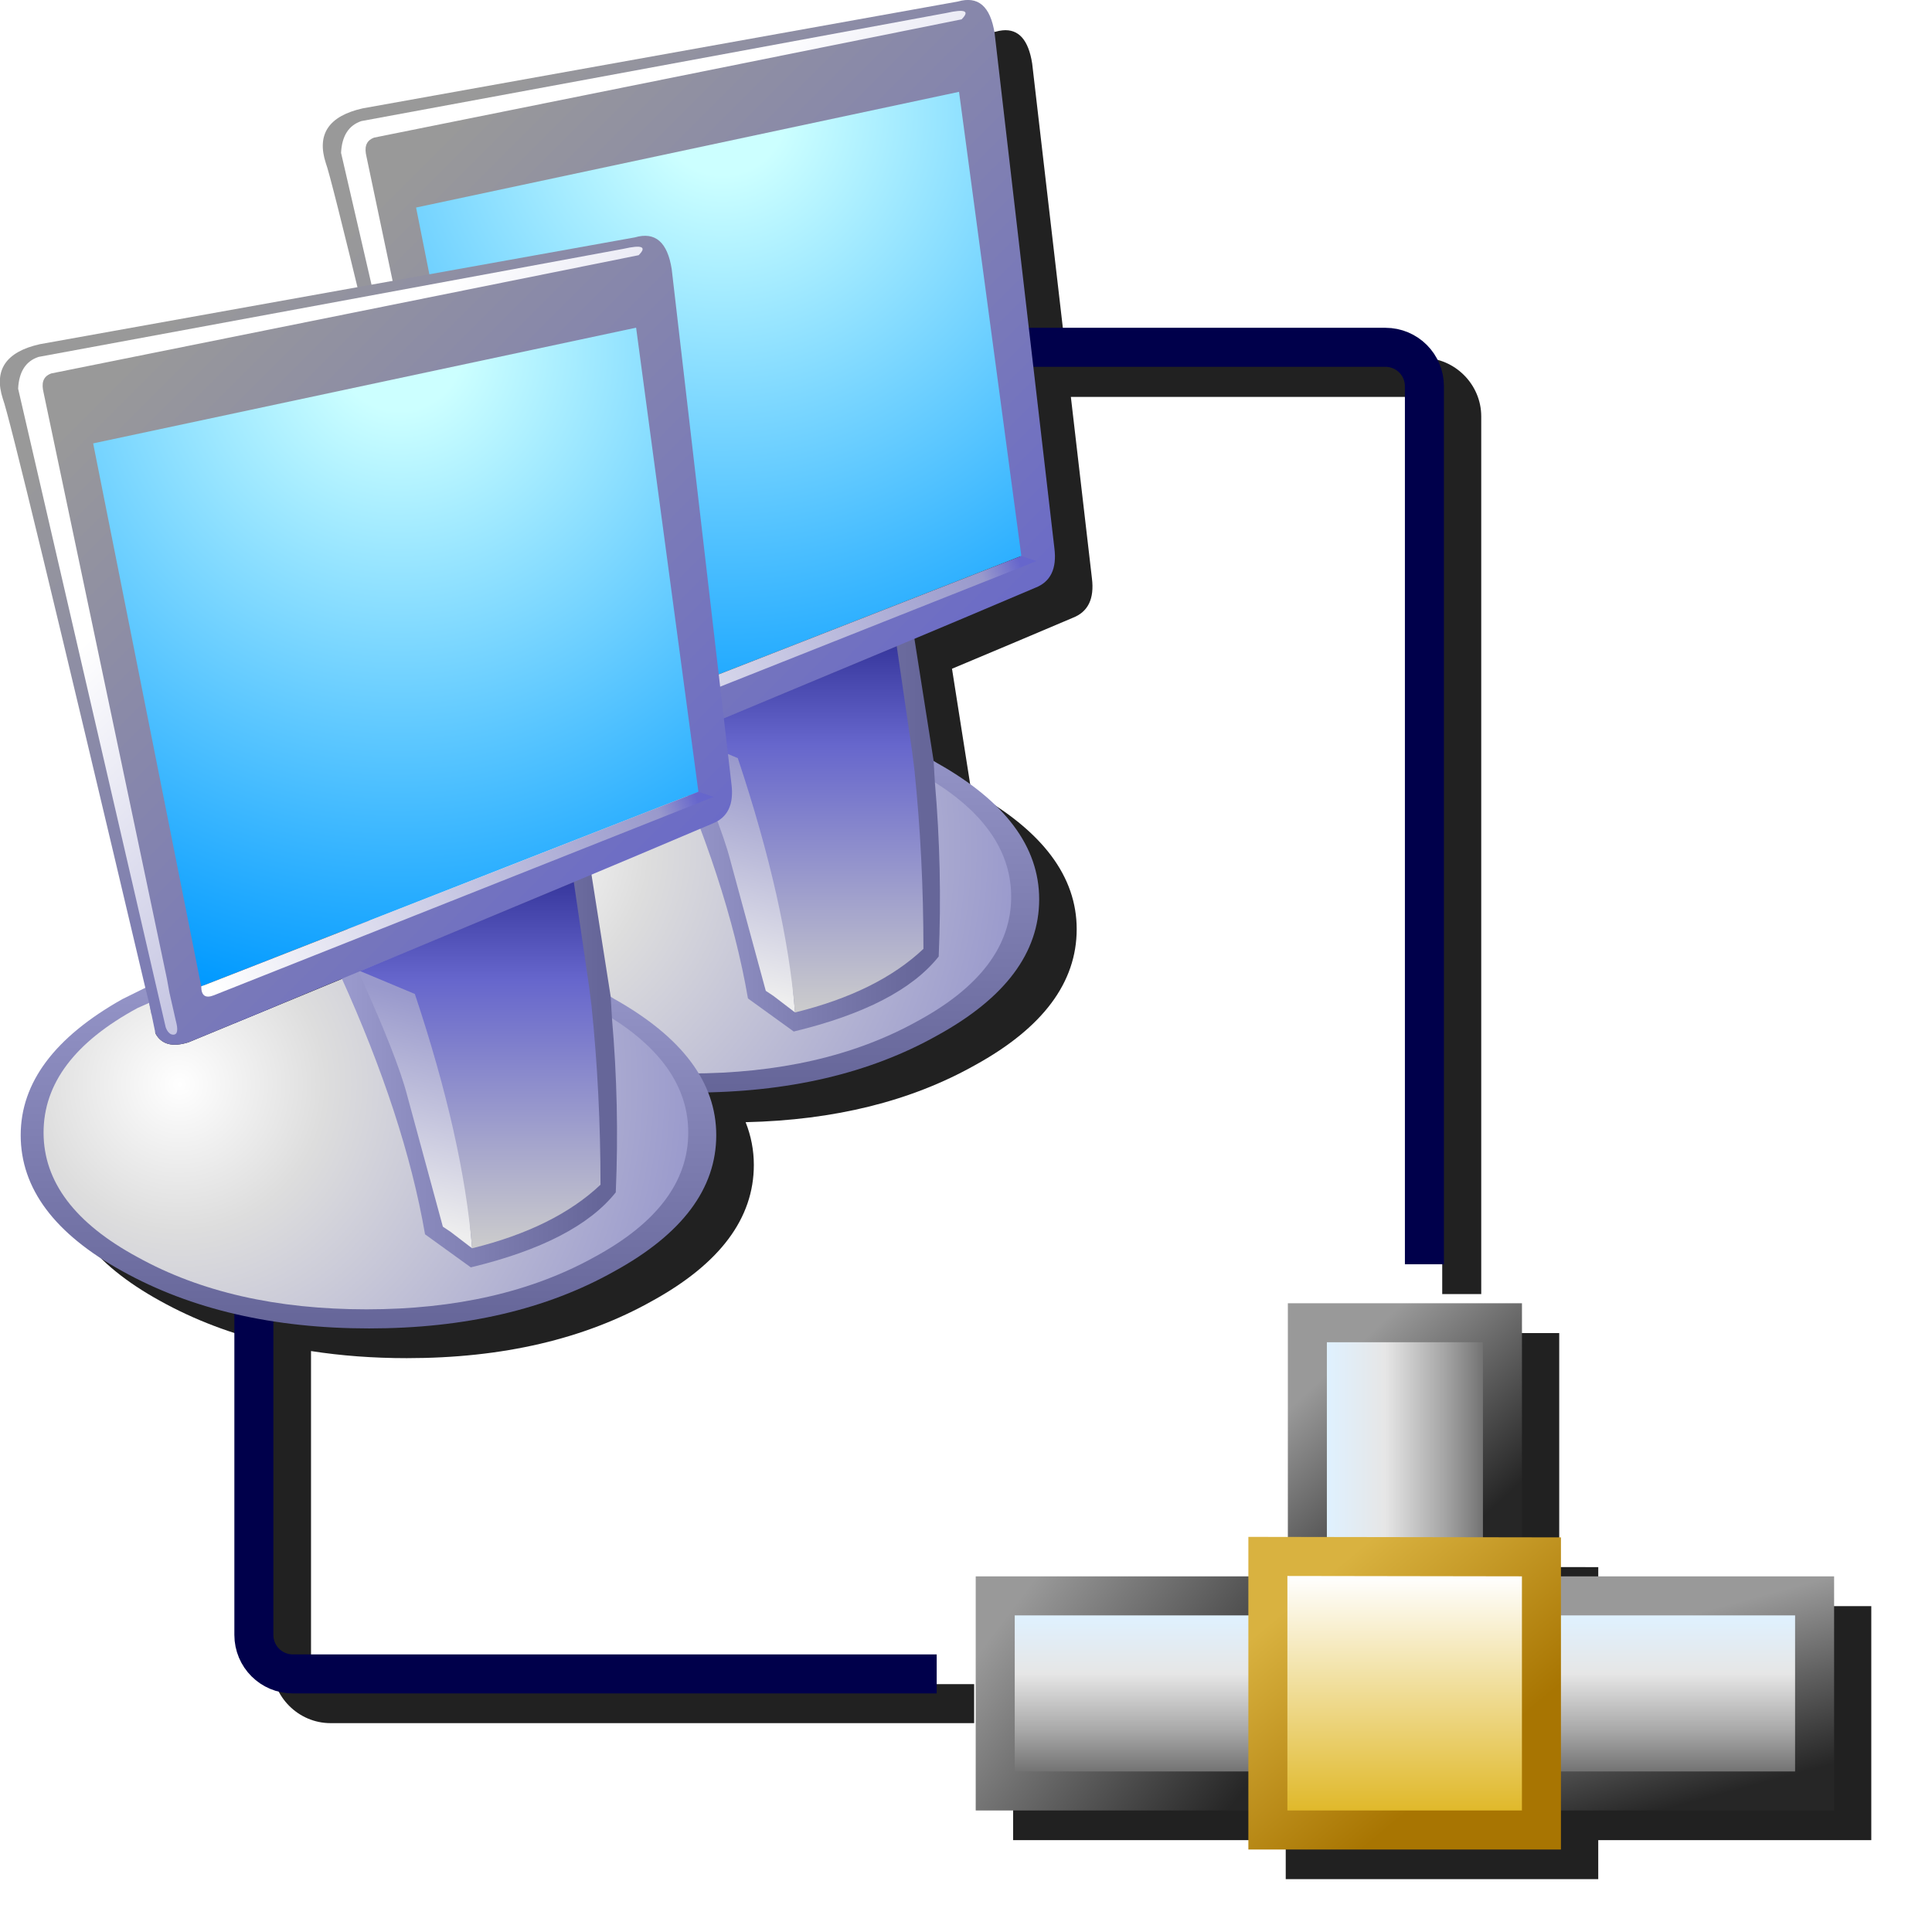 <?xml version="1.0" encoding="UTF-8" standalone="no"?>
<svg
   inkscape:export-ydpi="96"
   inkscape:export-xdpi="96"
   inkscape:export-filename="/media/klapeto/Αρχεία/WindowsXP Theme/Vectors/RASTER/Ethernet.png"
   sodipodi:docname="ethernet.svg"
   inkscape:version="1.1.1 (3bf5ae0d25, 2021-09-20)"
   id="svg8"
   version="1.1"
   viewBox="0 0 256 256"
   height="256"
   width="256"
   xmlns:inkscape="http://www.inkscape.org/namespaces/inkscape"
   xmlns:sodipodi="http://sodipodi.sourceforge.net/DTD/sodipodi-0.dtd"
   xmlns:xlink="http://www.w3.org/1999/xlink"
   xmlns="http://www.w3.org/2000/svg"
   xmlns:svg="http://www.w3.org/2000/svg"
   xmlns:rdf="http://www.w3.org/1999/02/22-rdf-syntax-ns#"
   xmlns:cc="http://creativecommons.org/ns#"
   xmlns:dc="http://purl.org/dc/elements/1.1/">
  <defs
     id="defs2">
    <linearGradient
       inkscape:collect="always"
       id="linearGradient10309">
      <stop
         style="stop-color:#d9b240;stop-opacity:1;"
         offset="0"
         id="stop10305" />
      <stop
         style="stop-color:#a87502;stop-opacity:1"
         offset="1"
         id="stop10307" />
    </linearGradient>
    <linearGradient
       inkscape:collect="always"
       id="linearGradient1476">
      <stop
         style="stop-color:#999999;stop-opacity:1"
         offset="0"
         id="stop1472" />
      <stop
         style="stop-color:#262626;stop-opacity:1"
         offset="1"
         id="stop1474" />
    </linearGradient>
    <linearGradient
       y2="14.5"
       x2="-62.932"
       y1="18.5"
       x1="-62.932"
       gradientUnits="userSpaceOnUse"
       id="linearGradient1485-7"
       xlink:href="#linearGradient1070"
       inkscape:collect="always" />
    <linearGradient
       id="linearGradient1070"
       inkscape:collect="always">
      <stop
         id="stop1066"
         offset="0"
         style="stop-color:#737373;stop-opacity:1" />
      <stop
         style="stop-color:#a6a6a6;stop-opacity:1"
         offset="0.25"
         id="stop1072" />
      <stop
         id="stop1074"
         offset="0.625"
         style="stop-color:#e6e6e6;stop-opacity:1" />
      <stop
         id="stop1068"
         offset="1"
         style="stop-color:#dff1ff;stop-opacity:1" />
    </linearGradient>
    <linearGradient
       inkscape:collect="always"
       xlink:href="#linearGradient1471"
       id="linearGradient1473"
       x1="-57.932"
       y1="10.5"
       x2="-57.932"
       y2="4.5"
       gradientUnits="userSpaceOnUse"
       gradientTransform="translate(16.5,8.489)" />
    <linearGradient
       inkscape:collect="always"
       id="linearGradient1471">
      <stop
         style="stop-color:#e0b92b;stop-opacity:1"
         offset="0"
         id="stop1467" />
      <stop
         style="stop-color:#ffffff;stop-opacity:1"
         offset="1"
         id="stop1469" />
    </linearGradient>
    <linearGradient
       y2="14.5"
       x2="-62.932"
       y1="18.5"
       x1="-62.932"
       gradientUnits="userSpaceOnUse"
       id="linearGradient1334"
       xlink:href="#linearGradient1070"
       inkscape:collect="always" />
    <linearGradient
       y2="14.5"
       x2="-62.932"
       y1="18.5"
       x1="-62.932"
       gradientUnits="userSpaceOnUse"
       id="linearGradient1336"
       xlink:href="#linearGradient1070"
       inkscape:collect="always" />
    <linearGradient
       x2="819.2"
       x1="-819.2"
       spreadMethod="pad"
       id="gradient18-61-9"
       gradientUnits="userSpaceOnUse"
       gradientTransform="matrix(0,0.009,0.017,0,-55.109,18.181)">
      <stop
         id="stop175-5-8"
         stop-color="#9999cc"
         offset="0.0" />
      <stop
         id="stop177-9-4"
         stop-color="#666699"
         offset="1.0" />
    </linearGradient>
    <radialGradient
       spreadMethod="pad"
       r="819.2"
       id="gradient19-4-8"
       gradientUnits="userSpaceOnUse"
       gradientTransform="matrix(0.025,0,0,0.025,-62.509,16.131)"
       cy="0"
       cx="0">
      <stop
         id="stop180-9-1"
         stop-color="#ffffff"
         offset="0.0" />
      <stop
         id="stop182-09-0"
         stop-color="#dddddd"
         offset="0.282" />
      <stop
         id="stop184-1-3"
         stop-color="#9999cc"
         offset="1.0" />
    </radialGradient>
    <linearGradient
       x2="819.2"
       x1="-819.2"
       spreadMethod="pad"
       id="gradient24-7-0"
       gradientUnits="userSpaceOnUse"
       gradientTransform="matrix(-0.006,0,0,0.009,-50.909,15.031)">
      <stop
         id="stop211-71-4"
         stop-color="#666699"
         offset="0.0" />
      <stop
         id="stop213-1-4"
         stop-color="#9999cc"
         offset="1.0" />
    </linearGradient>
    <linearGradient
       x2="819.2"
       x1="-819.2"
       spreadMethod="pad"
       id="gradient26-5-4"
       gradientUnits="userSpaceOnUse"
       gradientTransform="matrix(-0.002,0.005,0.004,0.001,-53.259,17.131)">
      <stop
         id="stop223-9-4"
         stop-color="#9999cc"
         offset="0.0" />
      <stop
         id="stop225-7-7"
         stop-color="#eeeeee"
         offset="1.0" />
    </linearGradient>
    <linearGradient
       x2="819.2"
       x1="-819.2"
       spreadMethod="pad"
       id="gradient20-7-6"
       gradientUnits="userSpaceOnUse"
       gradientTransform="matrix(-0.014,-0.014,-0.016,0.016,-53.709,-0.119)">
      <stop
         id="stop187-6-3"
         stop-color="#6666cc"
         offset="0.0" />
      <stop
         id="stop189-7-1"
         stop-color="#999999"
         offset="1.0" />
    </linearGradient>
    <linearGradient
       x2="819.2"
       x1="-819.2"
       spreadMethod="pad"
       id="gradient21-3-7"
       gradientUnits="userSpaceOnUse"
       gradientTransform="matrix(-0.01,-0.01,-0.015,0.015,-51.859,0.781)">
      <stop
         id="stop192-6-5"
         stop-color="#9999cc"
         offset="0.0" />
      <stop
         id="stop194-5-9"
         stop-color="#ffffff"
         offset="1.0" />
    </linearGradient>
    <linearGradient
       x2="819.2"
       x1="-819.2"
       spreadMethod="pad"
       id="gradient25-6-6"
       gradientUnits="userSpaceOnUse"
       gradientTransform="matrix(0,0.009,0.006,0,-50.859,15.181)">
      <stop
         id="stop216-39-2"
         stop-color="#333399"
         offset="0.0" />
      <stop
         id="stop218-4-1"
         stop-color="#6666cc"
         offset="0.286" />
      <stop
         id="stop220-8-7"
         stop-color="#cccccc"
         offset="1.0" />
    </linearGradient>
    <radialGradient
       spreadMethod="pad"
       r="819.2"
       id="gradient22-1-8"
       gradientUnits="userSpaceOnUse"
       gradientTransform="matrix(0.032,0,0,0.032,-53.859,-12.819)"
       cy="0"
       cx="0">
      <stop
         id="stop197-2-5"
         stop-color="#ccffff"
         offset="0.0" />
      <stop
         id="stop199-93-7"
         stop-color="#ccffff"
         offset="0.094" />
      <stop
         id="stop201-9-4"
         stop-color="#0099ff"
         offset="1.0" />
    </radialGradient>
    <linearGradient
       x2="819.2"
       x1="-819.2"
       spreadMethod="pad"
       id="gradient23-0-1"
       gradientUnits="userSpaceOnUse"
       gradientTransform="matrix(-0.011,0.006,8e-4,0.002,-51.609,8.731)">
      <stop
         id="stop204-8-8"
         stop-color="#6666cc"
         offset="0.0" />
      <stop
         id="stop206-8-5"
         stop-color="#9999cc"
         offset="0.078" />
      <stop
         id="stop208-50-9"
         stop-color="#ffffff"
         offset="1.0" />
    </linearGradient>
    <linearGradient
       gradientTransform="matrix(0,0.009,0.017,0,-55.109,18.181)"
       gradientUnits="userSpaceOnUse"
       id="gradient18-61-9-4"
       spreadMethod="pad"
       x1="-819.2"
       x2="819.2">
      <stop
         offset="0.0"
         stop-color="#9999cc"
         id="stop175-5-8-3" />
      <stop
         offset="1.0"
         stop-color="#666699"
         id="stop177-9-4-3" />
    </linearGradient>
    <radialGradient
       cx="0"
       cy="0"
       gradientTransform="matrix(0.025,0,0,0.025,-62.509,16.131)"
       gradientUnits="userSpaceOnUse"
       id="gradient19-4-8-3"
       r="819.2"
       spreadMethod="pad">
      <stop
         offset="0.0"
         stop-color="#ffffff"
         id="stop180-9-1-8" />
      <stop
         offset="0.282"
         stop-color="#dddddd"
         id="stop182-09-0-6" />
      <stop
         offset="1.0"
         stop-color="#9999cc"
         id="stop184-1-3-0" />
    </radialGradient>
    <linearGradient
       gradientTransform="matrix(-0.006,0,0,0.009,-50.909,15.031)"
       gradientUnits="userSpaceOnUse"
       id="gradient24-7-0-4"
       spreadMethod="pad"
       x1="-819.2"
       x2="819.2">
      <stop
         offset="0.0"
         stop-color="#666699"
         id="stop211-71-4-8" />
      <stop
         offset="1.0"
         stop-color="#9999cc"
         id="stop213-1-4-8" />
    </linearGradient>
    <linearGradient
       gradientTransform="matrix(-0.002,0.005,0.004,0.001,-53.259,17.131)"
       gradientUnits="userSpaceOnUse"
       id="gradient26-5-4-8"
       spreadMethod="pad"
       x1="-819.2"
       x2="819.2">
      <stop
         offset="0.0"
         stop-color="#9999cc"
         id="stop223-9-4-9" />
      <stop
         offset="1.0"
         stop-color="#eeeeee"
         id="stop225-7-7-7" />
    </linearGradient>
    <linearGradient
       gradientTransform="matrix(-0.014,-0.014,-0.016,0.016,-53.709,-0.119)"
       gradientUnits="userSpaceOnUse"
       id="gradient20-7-6-7"
       spreadMethod="pad"
       x1="-819.2"
       x2="819.2">
      <stop
         offset="0.0"
         stop-color="#6666cc"
         id="stop187-6-3-6" />
      <stop
         offset="1.0"
         stop-color="#999999"
         id="stop189-7-1-4" />
    </linearGradient>
    <linearGradient
       gradientTransform="matrix(-0.01,-0.01,-0.015,0.015,-51.859,0.781)"
       gradientUnits="userSpaceOnUse"
       id="gradient21-3-7-3"
       spreadMethod="pad"
       x1="-819.2"
       x2="819.2">
      <stop
         offset="0.0"
         stop-color="#9999cc"
         id="stop192-6-5-0" />
      <stop
         offset="1.0"
         stop-color="#ffffff"
         id="stop194-5-9-3" />
    </linearGradient>
    <linearGradient
       gradientTransform="matrix(0,0.009,0.006,0,-50.859,15.181)"
       gradientUnits="userSpaceOnUse"
       id="gradient25-6-6-0"
       spreadMethod="pad"
       x1="-819.2"
       x2="819.2">
      <stop
         offset="0.0"
         stop-color="#333399"
         id="stop216-39-2-9" />
      <stop
         offset="0.286"
         stop-color="#6666cc"
         id="stop218-4-1-2" />
      <stop
         offset="1.0"
         stop-color="#cccccc"
         id="stop220-8-7-5" />
    </linearGradient>
    <radialGradient
       cx="0"
       cy="0"
       gradientTransform="matrix(0.032,0,0,0.032,-53.859,-12.819)"
       gradientUnits="userSpaceOnUse"
       id="gradient22-1-8-4"
       r="819.2"
       spreadMethod="pad">
      <stop
         offset="0.0"
         stop-color="#ccffff"
         id="stop197-2-5-0" />
      <stop
         offset="0.094"
         stop-color="#ccffff"
         id="stop199-93-7-5" />
      <stop
         offset="1.0"
         stop-color="#0099ff"
         id="stop201-9-4-9" />
    </radialGradient>
    <linearGradient
       gradientTransform="matrix(-0.011,0.006,8e-4,0.002,-51.609,8.731)"
       gradientUnits="userSpaceOnUse"
       id="gradient23-0-1-4"
       spreadMethod="pad"
       x1="-819.2"
       x2="819.2">
      <stop
         offset="0.0"
         stop-color="#6666cc"
         id="stop204-8-8-6" />
      <stop
         offset="0.078"
         stop-color="#9999cc"
         id="stop206-8-5-9" />
      <stop
         offset="1.0"
         stop-color="#ffffff"
         id="stop208-50-9-2" />
    </linearGradient>
    <filter
       inkscape:collect="always"
       style="color-interpolation-filters:sRGB"
       id="filter2565"
       x="-0.048"
       y="-0.048"
       width="1.096"
       height="1.096">
      <feGaussianBlur
         inkscape:collect="always"
         stdDeviation="4.88"
         id="feGaussianBlur2567" />
    </filter>
    <linearGradient
       inkscape:collect="always"
       xlink:href="#linearGradient1476"
       id="linearGradient1478"
       x1="-65.284"
       y1="14.13"
       x2="-61.315"
       y2="17.826"
       gradientUnits="userSpaceOnUse" />
    <linearGradient
       inkscape:collect="always"
       xlink:href="#linearGradient1476"
       id="linearGradient8944"
       x1="-61.571"
       y1="14.336"
       x2="-60.356"
       y2="18.82"
       gradientUnits="userSpaceOnUse" />
    <linearGradient
       inkscape:collect="always"
       xlink:href="#linearGradient1476"
       id="linearGradient9332"
       x1="-66.465"
       y1="14.274"
       x2="-60.441"
       y2="18.836"
       gradientUnits="userSpaceOnUse" />
    <linearGradient
       inkscape:collect="always"
       xlink:href="#linearGradient10309"
       id="linearGradient10311"
       x1="-43.667"
       y1="13.161"
       x2="-39.832"
       y2="17.77"
       gradientUnits="userSpaceOnUse" />
  </defs>
  <sodipodi:namedview
     inkscape:snap-global="true"
     inkscape:bbox-paths="false"
     fit-margin-bottom="0"
     fit-margin-right="0"
     fit-margin-left="0"
     fit-margin-top="0"
     inkscape:bbox-nodes="true"
     inkscape:snap-bbox="true"
     inkscape:window-maximized="1"
     inkscape:window-y="0"
     inkscape:window-x="3840"
     inkscape:window-height="2045"
     inkscape:window-width="3840"
     units="px"
     showgrid="false"
     inkscape:document-rotation="0"
     inkscape:current-layer="g1635"
     inkscape:document-units="px"
     inkscape:cy="226.27417"
     inkscape:cx="-245.36605"
     inkscape:zoom="1.4142136"
     inkscape:pageshadow="2"
     inkscape:pageopacity="0.0"
     borderopacity="1.0"
     bordercolor="#666666"
     pagecolor="#ffffff"
     id="base"
     inkscape:pagecheckerboard="0"
     width="256px">
    <inkscape:grid
       originy="0"
       originx="0"
       id="grid1504"
       type="xygrid" />
    <inkscape:grid
       originy="0"
       originx="0"
       spacingy="0.5"
       spacingx="0.5"
       id="grid1507"
       type="xygrid" />
  </sodipodi:namedview>
  <g
     transform="translate(-12.568)"
     id="layer1"
     inkscape:groupmode="layer"
     inkscape:label="Layer 1">
    <path
       id="path2343"
       style="color:#000000;opacity:1;fill:#212121;fill-opacity:1;fill-rule:evenodd;stroke-linecap:square;-inkscape-stroke:none;filter:url(#filter2565)"
       d="m 145.413,4.02 c -0.304,0.03 -0.622,0.093 -0.959,0.191 L 65.63,18.359 c -4.491,1.011 -6.12,3.424 -4.885,7.242 0.333,0.857 1.873,6.974 4.184,16.447 l -42.078,7.553 c -4.491,1.011 -6.118,3.424 -4.883,7.242 0.786,2.021 7.073,28.016 18.863,77.982 l 0.004,0.018 -3.035,1.498 c -8.983,5.053 -13.475,11.06 -13.475,18.021 0,7.074 4.492,13.081 13.475,18.021 4.497,2.498 9.435,4.378 14.811,5.641 v 42.547 c 0,4.25 3.502,7.754 7.752,7.754 h 82.699 2.584 v -5.17 h -2.584 -82.699 c -1.476,0 -2.584,-1.108 -2.584,-2.584 v -41.549 c 4.012,0.623 8.24,0.941 12.695,0.941 12.688,0 23.525,-2.527 32.508,-7.58 8.983,-4.941 13.473,-10.948 13.473,-18.021 0,-1.966 -0.371,-3.852 -1.088,-5.666 11.781,-0.267 21.914,-2.785 30.393,-7.555 8.983,-4.941 13.475,-10.948 13.475,-18.021 0,-6.962 -4.492,-12.969 -13.475,-18.021 l -0.504,-0.303 -0.002,-0.033 -2.541,-16.152 c 5.759,-2.417 11.558,-4.853 16.016,-6.754 2.021,-0.786 2.862,-2.528 2.525,-5.223 l -2.791,-24.043 h 46.623 c 1.476,0 2.584,1.108 2.584,2.584 v 113.709 2.586 h 5.17 V 168.885 55.176 c 0,-4.25 -3.503,-7.754 -7.754,-7.754 h -47.223 L 149.337,8.422 C 148.845,5.278 147.537,3.811 145.413,4.02 Z M 62.872,133.648 c 0.003,0.007 0.006,0.014 0.01,0.021 l -9.104,3.762 v -0.014 c 2.913,-1.206 4.647,-1.925 9.094,-3.77 z m -14.262,5.912 v 0.006 l -6.053,2.502 c 0,0 4.914,-2.037 6.053,-2.508 z m 139.553,37.078 v 30.957 l -5.229,-0.008 v 5.232 h -36.121 v 23.258 2.584 5.17 h 2.584 33.537 v 2.584 2.584 h 2.586 2.584 36.24 v -5.168 h 36.18 v -25.844 -5.168 h -2.584 -2.584 -31.018 l 0.01,-5.166 -2.584,-0.004 -2.59,-0.004 v -28.424 -2.584 h -5.168 -2.584 z" />
    <g
       id="g1635"
       transform="matrix(0.97,0,0,0.97,-1.401,-1.064)">
      <path
         sodipodi:nodetypes="cssssssc"
         d="M 139.691,229.759 H 54.411 c -2.953,0 -5.33,-2.377 -5.33,-5.33 V 53.87 c 0,-2.953 2.377,-5.33 5.33,-5.33 H 203.651 c 2.953,0 5.33,2.377 5.33,5.33 V 171.129"
         style="opacity:0.999;fill:none;fill-rule:evenodd;stroke:#00004b;stroke-width:5.33;stroke-linecap:square;stroke-opacity:1"
         id="rect1366" />
      <g
         id="g1728"
         transform="matrix(5.33,0,0,5.33,427.149,147.144)">
        <g
           transform="translate(17.5)"
           id="g1607-2">
          <g
             style="stroke:none"
             transform="translate(-2.5,-0.5)"
             id="g1465-2">
            <rect
               y="14"
               x="-66.932"
               height="5"
               width="8"
               id="rect1475-6"
               style="fill:url(#linearGradient1334);fill-opacity:1;stroke:none;stroke-linecap:square;stroke-linejoin:miter;stroke-opacity:1" />
            <rect
               style="fill:none;fill-opacity:1;stroke:none;stroke-linecap:square;stroke-linejoin:miter;stroke-opacity:1"
               id="rect1567-1"
               width="8"
               height="5"
               x="-66.932"
               y="14" />
          </g>
          <g
             style="fill:none;stroke:#999999;stroke-opacity:1"
             id="g1573-0"
             transform="translate(-2.5,-0.5)">
            <path
               sodipodi:nodetypes="ccccc"
               d="m -58.932,14 v 5 h -8 v -5 h 8"
               style="fill:none;fill-opacity:1;stroke:url(#linearGradient9332);stroke-linecap:square;stroke-linejoin:miter;stroke-opacity:1"
               id="rect1569-6" />
          </g>
        </g>
        <g
           id="g1607-2-9"
           transform="translate(30.5)">
          <g
             id="g1465-2-0"
             transform="translate(-2.5,-0.5)"
             style="stroke:none">
            <rect
               style="fill:url(#linearGradient1336);fill-opacity:1;stroke:none;stroke-linecap:square;stroke-linejoin:miter;stroke-opacity:1"
               id="rect1475-6-9"
               width="8"
               height="5"
               x="-66.932"
               y="14" />
            <rect
               y="14"
               x="-66.932"
               height="5"
               width="8"
               id="rect1567-1-1"
               style="fill:none;fill-opacity:1;stroke:none;stroke-linecap:square;stroke-linejoin:miter;stroke-opacity:1" />
          </g>
          <g
             transform="translate(-2.5,-0.5)"
             id="g1573-0-7"
             style="fill:none;stroke:#999999;stroke-opacity:1">
            <path
               id="rect1571-1-1"
               style="fill:none;fill-opacity:1;stroke:url(#linearGradient8944);stroke-linecap:square;stroke-linejoin:miter;stroke-opacity:1"
               d="m -66.932,18 v -4 h 8 v 0 5 h -8"
               sodipodi:nodetypes="cccccc" />
          </g>
        </g>
        <g
           transform="matrix(0,1,1,0,-57.432,75.932)"
           id="g1607">
          <g
             id="g1465"
             transform="translate(-2.5,-0.5)"
             style="stroke:none">
            <rect
               style="fill:url(#linearGradient1485-7);fill-opacity:1;stroke:none;stroke-linecap:square;stroke-linejoin:miter;stroke-opacity:1"
               id="rect1475"
               width="8"
               height="5"
               x="-66.932"
               y="14" />
            <rect
               y="14"
               x="-66.932"
               height="5"
               width="8"
               id="rect1567"
               style="fill:none;fill-opacity:1;stroke:none;stroke-linecap:square;stroke-linejoin:miter;stroke-opacity:1" />
          </g>
          <g
             transform="translate(-2.5,-0.5)"
             id="g1573"
             style="fill:none;stroke:#999999;stroke-opacity:1">
            <path
               id="rect1569"
               style="fill:none;fill-opacity:1;stroke:url(#linearGradient1478);stroke-linecap:square;stroke-linejoin:miter;stroke-opacity:1"
               d="m -58.932,14 v 5 h -8 v -5 h 8"
               sodipodi:nodetypes="ccccc" />
          </g>
        </g>
        <g
           id="g1701">
          <rect
             style="fill:url(#linearGradient1473);fill-opacity:1;stroke:none;stroke-linecap:round;stroke-linejoin:miter;stroke-opacity:1"
             id="rect1443"
             width="7.011"
             height="7.011"
             x="-44.944"
             y="12.489" />
          <path
             id="rect1693"
             style="fill:none;fill-opacity:1;stroke:url(#linearGradient10311);stroke-linecap:square;stroke-linejoin:miter;stroke-opacity:1"
             d="m -44.944,12.489 7.011,0.011 10e-7,7 h -7.011 z"
             sodipodi:nodetypes="ccccc" />
        </g>
      </g>
      <g
         id="g2180-7-2"
         transform="matrix(3.474,0,0,3.474,300.207,60.954)">
        <path
           sodipodi:nodetypes="cccscscscccscscscc"
           d="m -63.788,12.302 0.461,1.091 -0.591,-0.01 c -2.467,1.333 -2.966,2.922 -2.966,4.856 0,1.933 0.726,2.961 3.193,4.294 2.467,1.367 5.099,1.952 8.633,1.952 3.5,0 6.294,-0.572 8.761,-1.939 2.467,-1.333 2.992,-2.581 2.992,-4.514 0,-1.733 -0.342,-2.995 -2.342,-4.261 l 0.016,-1.123 0.223,0.134 c 2.667,1.5 4,3.283 4,5.35 0,2.1 -1.333,3.883 -4,5.35 -2.667,1.5 -5.883,2.25 -9.65,2.25 -3.767,0 -7,-0.75 -9.7,-2.25 -2.667,-1.467 -4,-3.25 -4,-5.35 0,-2.067 1.333,-3.85 4,-5.35 l 0.971,-0.48"
           id="path42-9-5-4"
           style="fill:url(#gradient18-61-9-4);fill-rule:evenodd;stroke:none"
           inkscape:connector-curvature="0" />
        <path
           sodipodi:nodetypes="cccccscscscc"
           d="m -63.709,12.931 0.25,1.2 c 0.233,0.433 0.667,0.55 1.3,0.35 l 6.05,-2.5 10.6,1.55 c 2,1.267 3,2.767 3,4.5 0,1.933 -1.233,3.567 -3.7,4.9 -2.467,1.367 -5.45,2.05 -8.95,2.05 -3.533,0 -6.533,-0.683 -9,-2.05 -2.467,-1.333 -3.7,-2.967 -3.7,-4.9 0,-1.933 1.233,-3.567 3.7,-4.9 l 0.45,-0.2"
           id="path44-6-3-7"
           style="fill:url(#gradient19-4-8-3);fill-rule:evenodd;stroke:none"
           inkscape:connector-curvature="0" />
        <path
           sodipodi:nodetypes="ccccccc"
           d="m -46.333,7.762 0.774,4.919 0.05,0.85 c 0.2,2.3 0.25,4.583 0.15,6.85 -1.033,1.3 -2.933,2.283 -5.7,2.95 l -1.8,-1.3 c -0.533,-3.1 -1.663,-6.513 -3.297,-10.113"
           id="path54-3-8-7"
           style="fill:url(#gradient24-7-0-4);fill-rule:evenodd;stroke:none"
           inkscape:connector-curvature="0" />
        <path
           sodipodi:nodetypes="cccccc"
           d="m -52.868,12.433 c 1.267,3.8 1.626,7.281 1.86,10.148 l -0.85,-0.65 -0.3,-0.2 -1.4,-5.15 c -0.267,-1.033 -0.926,-2.692 -1.926,-4.892"
           id="path58-8-8-5"
           style="fill:url(#gradient26-5-4-8);fill-rule:evenodd;stroke:none"
           inkscape:connector-curvature="0" />
        <path
           sodipodi:nodetypes="ccccccccccccccccc"
           d="m -63.859,12.331 c -3.5,-14.833 -5.367,-22.55 -5.6,-23.15 -0.367,-1.133 0.117,-1.85 1.45,-2.15 l 23.4,-4.2 c 0.8,-0.233 1.283,0.183 1.45,1.25 l 2.35,20.25 c 0.1,0.8 -0.15,1.317 -0.75,1.55 -6.757,2.882 -20.6,8.6 -20.6,8.6 -0.633,0.2 -1.067,0.083 -1.3,-0.35 l -0.25,-1.2 -0.15,-0.6 m 21.632,-7.719 -2.47,-18.084 -21.048,4.548 4.168,21.18 c 0,0.367 0.092,0.404 0.425,0.271 l 19.478,-7.694"
           id="path46-5-3-4"
           style="fill:url(#gradient20-7-6-7);fill-rule:evenodd;stroke:none"
           inkscape:connector-curvature="0" />
        <path
           sodipodi:nodetypes="cccccccccccc"
           d="m -67.559,-11.819 c -0.348,0.13 -0.381,0.412 -0.3,0.75 l 4.85,23.05 0.1,0.55 0.25,1.1 c 0.1,0.367 0.067,0.55 -0.1,0.55 -0.212,0 -0.3,-0.3 -0.3,-0.3 l -5.8,-25.1 c 0.033,-0.667 0.3,-1.083 0.8,-1.25 l 23,-4.25 c 0.733,-0.167 0.933,-0.083 0.6,0.25 l -23.1,4.65"
           id="path48-6-1-8"
           style="fill:url(#gradient21-3-7-3);fill-rule:evenodd;stroke:none"
           inkscape:connector-curvature="0" />
        <path
           sodipodi:nodetypes="cccccccccccc"
           d="m -55.409,11.681 8.4,-3.5 0.6,4.1 0.1,0.8 c 0.233,2.267 0.35,4.6 0.35,7 -1.2,1.133 -2.883,1.967 -5.05,2.5 -0.233,-2.867 -0.983,-6.2 -2.25,-10 l -2.15,-0.9 m 3.55,10.25 0.85,0.65 -0.47,-0.36 -0.38,-0.29"
           id="path56-1-8-1"
           style="fill:url(#gradient25-6-6-0);fill-rule:evenodd;stroke:none"
           inkscape:connector-curvature="0" />
        <path
           d="m -61.659,12.281 -4.25,-21.35 21.35,-4.55 2.45,18.25 -19.55,7.65"
           id="path50-1-9-2"
           style="fill:url(#gradient22-1-8-4);fill-rule:evenodd;stroke:none"
           inkscape:connector-curvature="0"
           sodipodi:nodetypes="ccccc" />
        <path
           d="m -61.659,12.281 19.55,-7.65 0.6,0.2 -19.65,7.8 q -0.5,0.2 -0.5,-0.35"
           id="path52-5-6-8"
           style="fill:url(#gradient23-0-1-4);fill-rule:evenodd;stroke:none"
           inkscape:connector-curvature="0" />
      </g>
      <g
         transform="matrix(3.474,0,0,3.474,256.094,93.171)"
         id="g2180-7">
        <path
           inkscape:connector-curvature="0"
           style="fill:url(#gradient18-61-9);fill-rule:evenodd;stroke:none"
           id="path42-9-5"
           d="m -63.788,12.302 0.461,1.091 -0.591,-0.01 c -2.467,1.333 -2.966,2.922 -2.966,4.856 0,1.933 0.726,2.961 3.193,4.294 2.467,1.367 5.099,1.952 8.633,1.952 3.5,0 6.294,-0.572 8.761,-1.939 2.467,-1.333 2.992,-2.581 2.992,-4.514 0,-1.733 -0.342,-2.995 -2.342,-4.261 l 0.016,-1.123 0.223,0.134 c 2.667,1.5 4,3.283 4,5.35 0,2.1 -1.333,3.883 -4,5.35 -2.667,1.5 -5.883,2.25 -9.65,2.25 -3.767,0 -7,-0.75 -9.7,-2.25 -2.667,-1.467 -4,-3.25 -4,-5.35 0,-2.067 1.333,-3.85 4,-5.35 l 0.971,-0.48"
           sodipodi:nodetypes="cccscscscccscscscc" />
        <path
           inkscape:connector-curvature="0"
           style="fill:url(#gradient19-4-8);fill-rule:evenodd;stroke:none"
           id="path44-6-3"
           d="m -63.709,12.931 0.25,1.2 c 0.233,0.433 0.667,0.55 1.3,0.35 l 6.05,-2.5 10.6,1.55 c 2,1.267 3,2.767 3,4.5 0,1.933 -1.233,3.567 -3.7,4.9 -2.467,1.367 -5.45,2.05 -8.95,2.05 -3.533,0 -6.533,-0.683 -9,-2.05 -2.467,-1.333 -3.7,-2.967 -3.7,-4.9 0,-1.933 1.233,-3.567 3.7,-4.9 l 0.45,-0.2"
           sodipodi:nodetypes="cccccscscscc" />
        <path
           inkscape:connector-curvature="0"
           style="fill:url(#gradient24-7-0);fill-rule:evenodd;stroke:none"
           id="path54-3-8"
           d="m -46.333,7.762 0.774,4.919 0.05,0.85 c 0.2,2.3 0.25,4.583 0.15,6.85 -1.033,1.3 -2.933,2.283 -5.7,2.95 l -1.8,-1.3 c -0.533,-3.1 -1.663,-6.513 -3.297,-10.113"
           sodipodi:nodetypes="ccccccc" />
        <path
           inkscape:connector-curvature="0"
           style="fill:url(#gradient26-5-4);fill-rule:evenodd;stroke:none"
           id="path58-8-8"
           d="m -52.868,12.433 c 1.267,3.8 1.626,7.281 1.86,10.148 l -0.85,-0.65 -0.3,-0.2 -1.4,-5.15 c -0.267,-1.033 -0.926,-2.692 -1.926,-4.892"
           sodipodi:nodetypes="cccccc" />
        <path
           inkscape:connector-curvature="0"
           style="fill:url(#gradient20-7-6);fill-rule:evenodd;stroke:none"
           id="path46-5-3"
           d="m -63.859,12.331 c -3.5,-14.833 -5.367,-22.55 -5.6,-23.15 -0.367,-1.133 0.117,-1.85 1.45,-2.15 l 23.4,-4.2 c 0.8,-0.233 1.283,0.183 1.45,1.25 l 2.35,20.25 c 0.1,0.8 -0.15,1.317 -0.75,1.55 -6.757,2.882 -20.6,8.6 -20.6,8.6 -0.633,0.2 -1.067,0.083 -1.3,-0.35 l -0.25,-1.2 -0.15,-0.6 m 21.632,-7.719 -2.47,-18.084 -21.048,4.548 4.168,21.18 c 0,0.367 0.092,0.404 0.425,0.271 l 19.478,-7.694"
           sodipodi:nodetypes="ccccccccccccccccc" />
        <path
           inkscape:connector-curvature="0"
           style="fill:url(#gradient21-3-7);fill-rule:evenodd;stroke:none"
           id="path48-6-1"
           d="m -67.559,-11.819 c -0.348,0.13 -0.381,0.412 -0.3,0.75 l 4.85,23.05 0.1,0.55 0.25,1.1 c 0.1,0.367 0.067,0.55 -0.1,0.55 -0.212,0 -0.3,-0.3 -0.3,-0.3 l -5.8,-25.1 c 0.033,-0.667 0.3,-1.083 0.8,-1.25 l 23,-4.25 c 0.733,-0.167 0.933,-0.083 0.6,0.25 l -23.1,4.65"
           sodipodi:nodetypes="cccccccccccc" />
        <path
           inkscape:connector-curvature="0"
           style="fill:url(#gradient25-6-6);fill-rule:evenodd;stroke:none"
           id="path56-1-8"
           d="m -55.409,11.681 8.4,-3.5 0.6,4.1 0.1,0.8 c 0.233,2.267 0.35,4.6 0.35,7 -1.2,1.133 -2.883,1.967 -5.05,2.5 -0.233,-2.867 -0.983,-6.2 -2.25,-10 l -2.15,-0.9 m 3.55,10.25 0.85,0.65 -0.47,-0.36 -0.38,-0.29"
           sodipodi:nodetypes="cccccccccccc" />
        <path
           inkscape:connector-curvature="0"
           style="fill:url(#gradient22-1-8);fill-rule:evenodd;stroke:none"
           id="path50-1-9"
           d="m -61.659,12.281 -4.25,-21.35 21.35,-4.55 2.45,18.25 -19.55,7.65"
           sodipodi:nodetypes="ccccc" />
        <path
           inkscape:connector-curvature="0"
           style="fill:url(#gradient23-0-1);fill-rule:evenodd;stroke:none"
           id="path52-5-6"
           d="m -61.659,12.281 19.55,-7.65 0.6,0.2 -19.65,7.8 q -0.5,0.2 -0.5,-0.35" />
      </g>
    </g>
  </g>
</svg>
